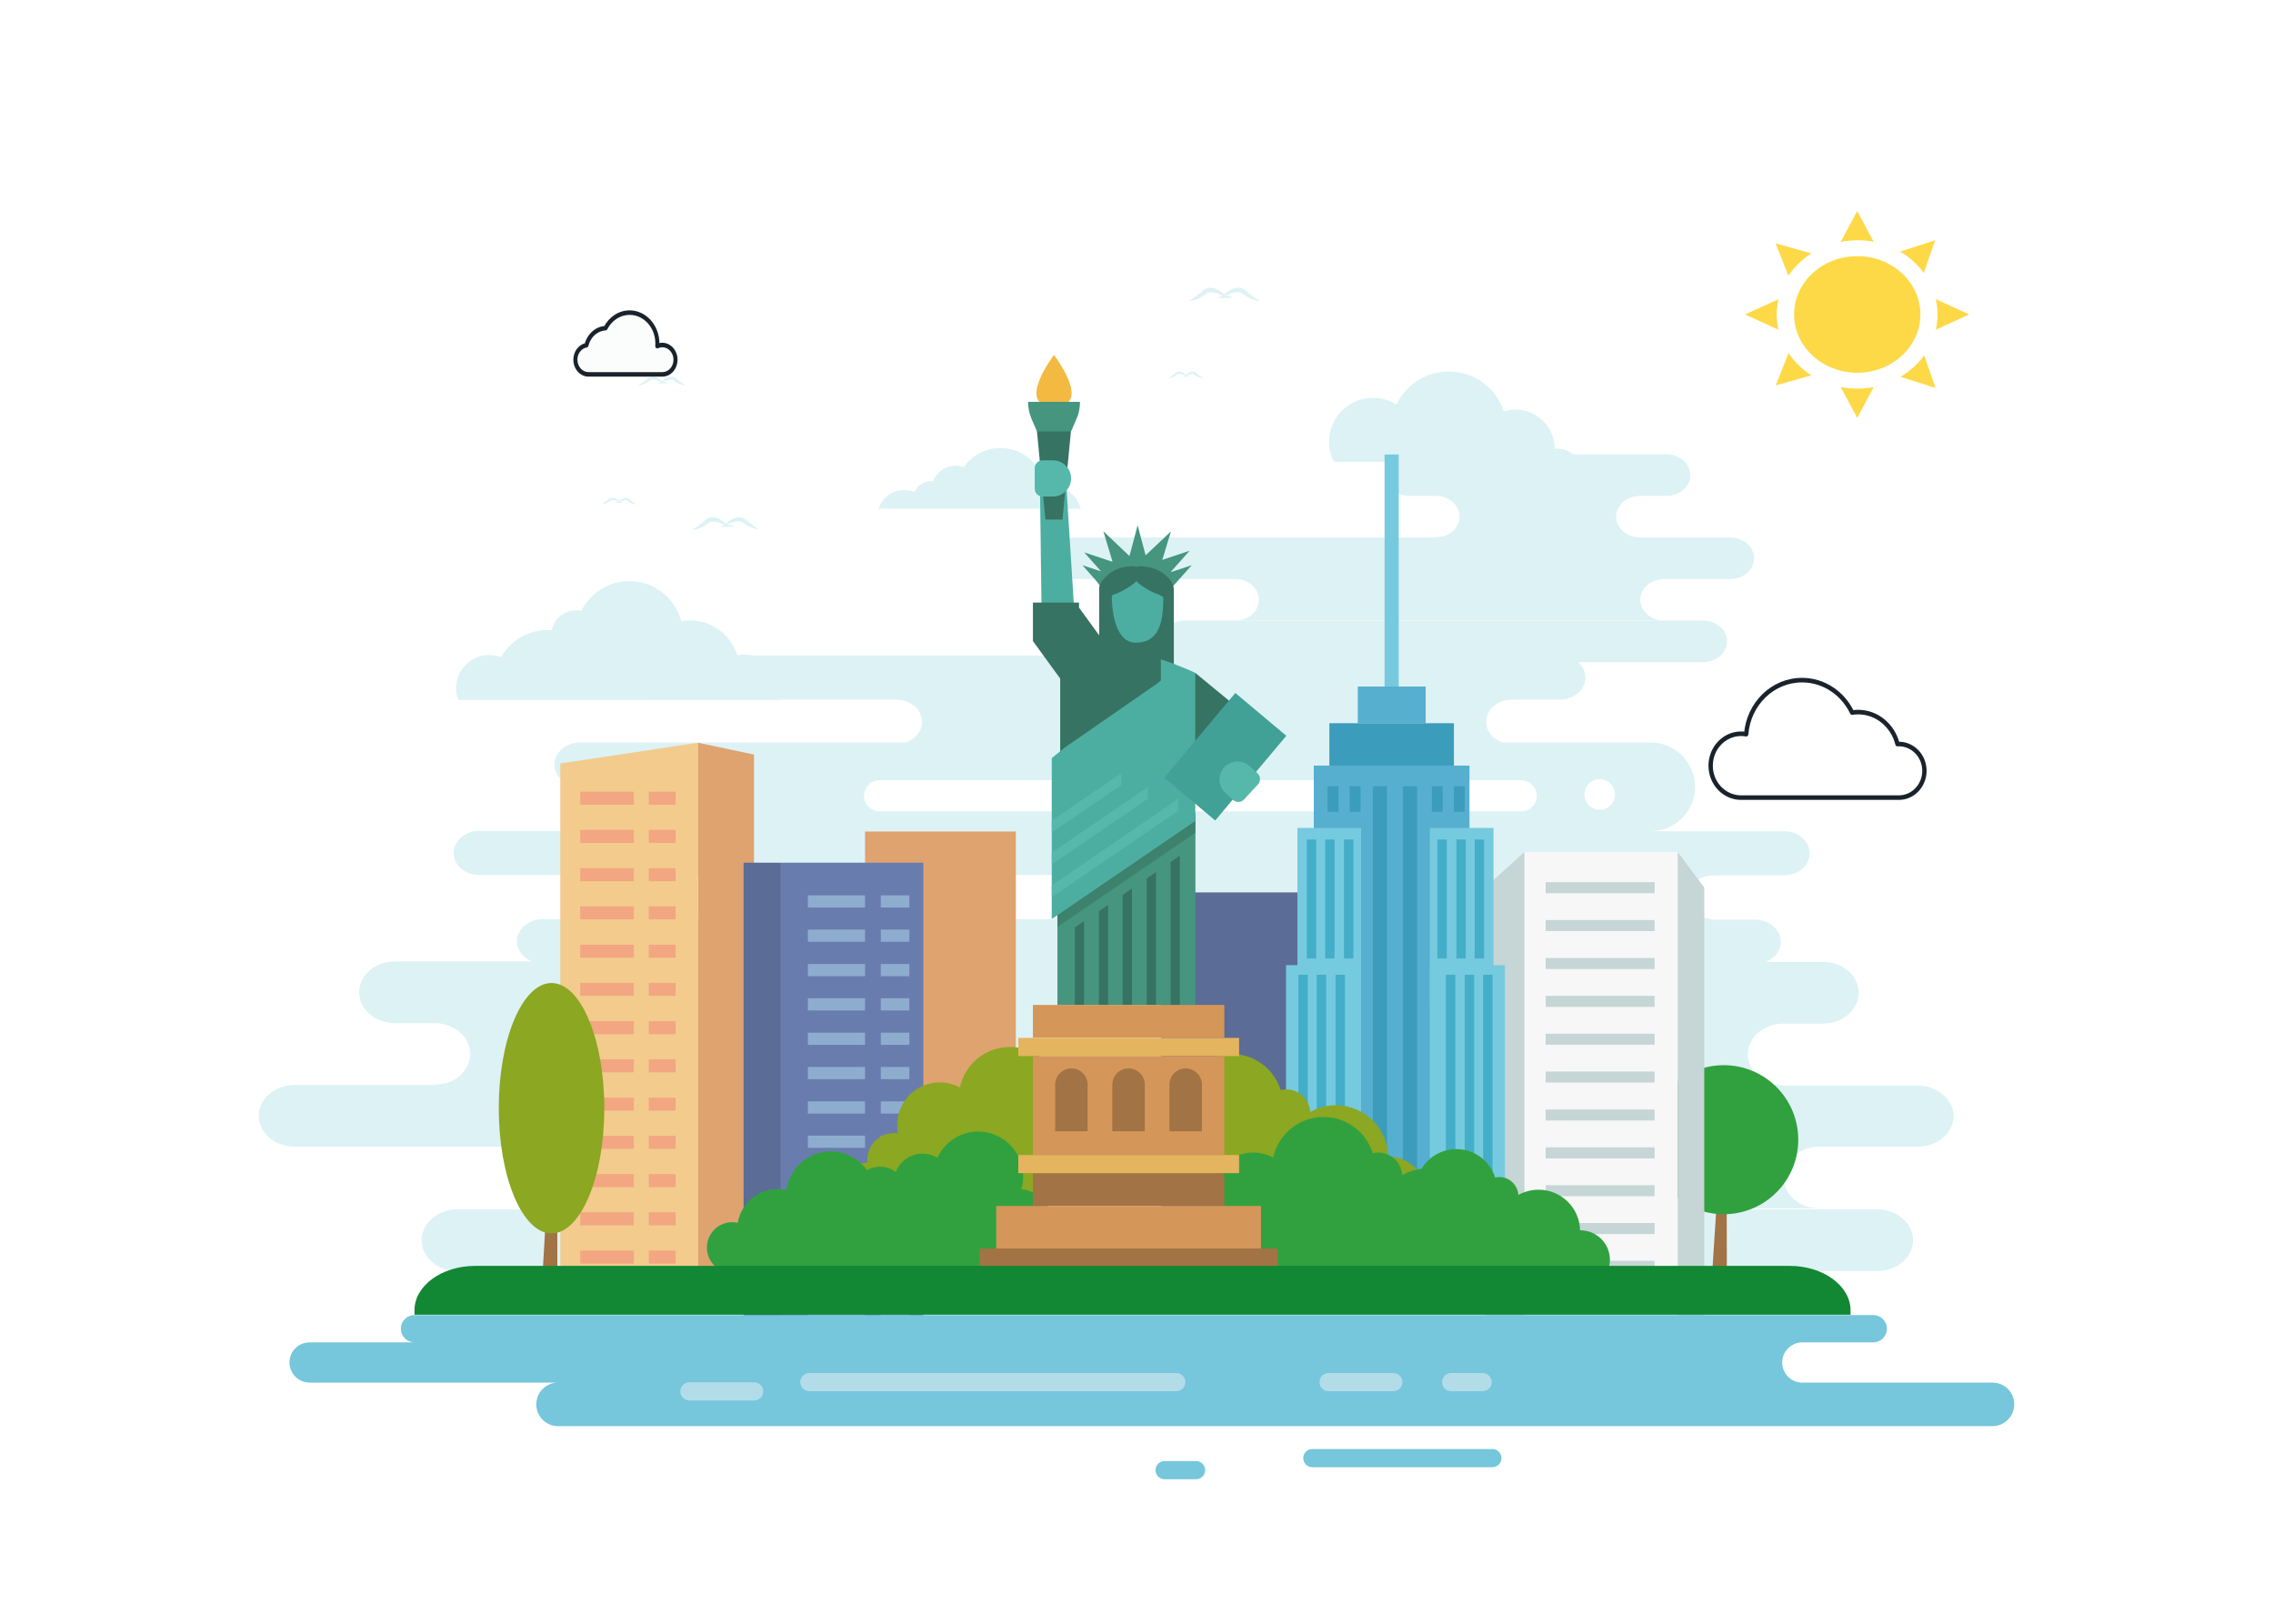 <?xml version="1.0" encoding="utf-8"?>
<?xml-stylesheet href="../css/styles.css" type="text/css"?>
<svg class="nyc-illustration" height="500px" width="700px" version="1.1" x="0px" y="0px" viewBox="0 0 1400 980" enable-background="new 0 0 1400 980" xmlns="http://www.w3.org/2000/svg" xmlns:xlink="http://www.w3.org/1999/xlink">
  <g id="Background">
    <rect fill="#FFFFFF" width="1400" height="980"/>
  </g>
  <g id="Objects">
    <g>
      <g>
        <g/>
      </g>
      <g>
        <g/>
        <g/>
      </g>
    </g>
    <g>
      <g>
        <g transform="matrix(1, 0, 0, 1, 19.119, -28.141)">
          <g>
            <g >
              <ellipse class="illustration--sun" fill="#FDD947" cx="1124.8" cy="211.8" rx="38.9" ry="35.9"/>
            </g>
            <g>
              <path class="illustration--sun" fill="#FDD947" d="M1135,167.1l-10.2-19l-10.2,19c3.3-0.6,6.7-1,10.2-1S1131.7,166.4,1135,167.1z"/>
              <path class="illustration--sun" fill="#FDD947" d="M1076.3,202.4l-20.6,9.4l20.6,9.4c-0.7-3-1.1-6.2-1.1-9.4C1075.2,208.5,1075.6,205.4,1076.3,202.4z"/>
              <path class="illustration--sun" fill="#FDD947" d="M1114.6,256.5l10.2,19l10.2-19c-3.3,0.6-6.7,1-10.2,1S1117.8,257.1,1114.6,256.5z"/>
              <path class="illustration--sun" fill="#FDD947" d="M1173.2,221.2l20.6-9.4l-20.6-9.4c0.7,3,1.1,6.2,1.1,9.4C1174.3,215,1173.9,218.1,1173.2,221.2z"/>
              <path class="illustration--sun" fill="#FDD947" d="M1165.8,186.3l7-20.2l-21.6,7C1157,176.5,1162,181,1165.8,186.3z"/>
              <path class="illustration--sun" fill="#FDD947" d="M1096.5,174.2l-22-6.2l7.9,19.9C1086.1,182.5,1090.9,177.9,1096.5,174.2z"/>
              <path class="illustration--sun" fill="#FDD947" d="M1082.5,235.6l-7.9,19.9l22-6.2C1090.9,245.7,1086.1,241,1082.5,235.6z"/>
              <path class="illustration--sun" fill="#FDD947" d="M1151.4,250.2l21.7,6.9l-7.1-20.1C1162.2,242.3,1157.2,246.8,1151.4,250.2z"/>
            </g>
          </g>
        </g>
      </g>
      <g>
        <g>
          <g>
            <path fill="#DDF2F5" d="M1156.3,734.8H281.7c-12.1,0-22,8.5-22,19v0c0,10.5,9.8,19,22,19h874.6c12.1,0,22-8.5,22-19v0 C1178.3,743.4,1168.4,734.8,1156.3,734.8z"/>
            <path fill="#DDF2F5" d="M1181.2,658.6h-82.8c0,0,0.1-0.1,0.1-0.1l-2.8-0.2c-10.8-1.2-19.2-9.2-19.2-18.9c0-10.5,9.8-19,22-19 h24.3c12.1,0,22-8.5,22-19c0-10.5-9.8-19-22-19h-35.3c5.5-2.1,9.3-6.9,9.3-12.4c0-7.5-7-13.6-15.7-13.6h-26.7l1,0l-6.6-1.3 c-5.4-2.2-9.1-6.9-9.1-12.4c0-7.5,7-13.6,15.7-13.6h43.5c8.7,0,15.7-6.1,15.7-13.6v0c0-7.5-7-13.6-15.7-13.6h-82.2 c15.1,0,27.3-12.2,27.3-27.3v0c0-15.1-12.2-27.3-27.3-27.3h-5.1h-49h-37c-6-1.9-10.2-6.9-10.2-12.8c0-7.5,7-13.6,15.7-13.6 h29.7c8.7,0,15.7-6.1,15.7-13.6c0-7.5-7-13.6-15.7-13.6H400.3c-8.7,0-15.7,6.1-15.7,13.6c0,7.5,7,13.6,15.7,13.6h151.9 c8.7,0,15.7,6.1,15.7,13.6c0,5.8-4.2,10.8-10.2,12.8H357.2c-8.7,0-15.7,6.1-15.7,13.6c0,7.5,7,13.6,15.7,13.6h26.7 c8.7,0,15.7,6.1,15.7,13.6v0c0,5.9-4.3,10.9-10.4,12.8l-5.4,0.8l0,0h-88.7c-8.7,0-15.7,6.1-15.7,13.6v0c0,7.5,7,13.6,15.7,13.6 h376.5c8.7,0,15.7,6.1,15.7,13.6c0,7.5-7,13.6-15.7,13.6H351.8l0,0h-17.7c-8.7,0-15.7,6.1-15.7,13.6c0,5.5,3.8,10.3,9.3,12.4 h-84.5c-12.1,0-22,8.5-22,19c0,10.5,9.8,19,22,19h24.4c12.1,0,22,8.5,22,19c0,8.2-6.1,15.3-14.5,17.9l-7.5,1.1l0,0.1h-86.2 c-12.1,0-22,8.5-22,19v0c0,10.5,9.8,19,22,19h146.4c12.1,0,22,8.5,22,19c0,10.5-9.8,19-22,19h792.8c-12.1,0-22-8.5-22-19 c0-10.5,9.8-19,22-19h60.7c12.1,0,22-8.5,22-19v0C1203.2,667.1,1193.3,658.6,1181.2,658.6z"/>
          </g>
          <g>
            <path fill="#FFFFFF" d="M936.8,470.5H541.8c-5.3,0-9.6,4.3-9.6,9.6c0,5.3,4.3,9.6,9.6,9.6h395.1c5.3,0,9.6-4.3,9.6-9.6 C946.5,474.8,942.2,470.5,936.8,470.5z"/>
            <circle fill="#FFFFFF" cx="985.3" cy="479.3" r="9.4"/>
          </g>
          <g>
            <path fill="#DDF2F5" d="M1049,372.2H729.9c-8.1,0-14.7,5.7-14.7,12.8l0,0c0,7.1,6.6,12.8,14.7,12.8H1049 c8.1,0,14.7-5.7,14.7-12.8l0,0C1063.8,377.9,1057.2,372.2,1049,372.2z"/>
            <path fill="#DDF2F5" d="M1065.7,321h-55.5c0,0,0,0,0,0l-1.9-0.1c-7.3-0.8-12.9-6.2-12.9-12.7v0c0-7.1,6.6-12.8,14.7-12.8h16.3 c8.1,0,14.7-5.7,14.7-12.8v0c0-7.1-6.6-12.8-14.7-12.8H868c-8.1,0-14.7,5.7-14.7,12.8v0c0,7.1,6.6,12.8,14.7,12.8h16.3 c8.1,0,14.7,5.7,14.7,12.8v0c0,5.5-4.1,10.2-9.7,12l-5,0.8l0,0H662.6c-8.1,0-14.7,5.7-14.7,12.8v0c0,7.1,6.6,12.8,14.7,12.8 h98.1c8.1,0,14.7,5.7,14.7,12.8l0,0c0,7.1-6.6,12.8-14.7,12.8H1025c-8.1,0-14.7-5.7-14.7-12.8l0,0c0-7.1,6.6-12.8,14.7-12.8 h40.7c8.1,0,14.7-5.7,14.7-12.8v0C1080.5,326.8,1073.9,321,1065.7,321z"/>
          </g>
        </g>
        <rect x="532.8" y="502.1" fill="#DFA36F" width="92.9" height="213.6"/>
        <rect x="715.2" y="539.6" fill="#5B6C96" width="100" height="213.6"/>
        <g>
          <path fill="#DDF2F5" d="M972.5,274.4c-2.4-4.8-7.4-8.1-13.1-8.1c-0.6,0-1.2,0-1.8,0.1c0,0,0-0.1,0-0.1c0-13.3-10.8-24-24-24 c-2.5,0-5,0.4-7.3,1.1c-4.7-14.3-18.1-24.6-34-24.6c-14.2,0-26.5,8.3-32.2,20.3c-4.2-2.6-9.1-4.1-14.4-4.1 c-15,0-27.1,12.1-27.1,27.1c0,4.4,1.1,8.6,3,12.3H972.5z"/>
          <path fill="#DDF2F5" d="M481.3,420.9c0.3-1.5,0.5-3.1,0.5-4.7c0-12.8-10.4-23.1-23.1-23.1c-1.6,0-3.1,0.2-4.6,0.5 c-3.8-12.5-15.3-21.5-29-21.5c-1.9,0-3.7,0.2-5.5,0.5c-3.7-14.2-16.6-24.7-32-24.7c-13,0-24.2,7.5-29.6,18.4 c-1.1-0.3-2.2-0.4-3.4-0.4c-7.3,0-13.4,5.3-14.8,12.2c-0.8-0.1-1.6-0.1-2.5-0.1c-12.3,0-23,6.7-28.7,16.7 c-2.3-0.8-4.7-1.3-7.2-1.3c-11.3,0-20.5,9.2-20.5,20.5c0,2.5,0.5,4.9,1.3,7.1H481.3z"/>
          <path fill="#DDF2F5" d="M665.6,303.3c-1.3-5.9-5.7-10.7-11.4-12.5c0-0.3,0-0.5,0-0.8c0-6.1-4.9-11-11-11c-1.1,0-2.2,0.2-3.2,0.5 c-4.8-8.2-13.7-13.6-23.8-13.6c-9.4,0-17.6,4.7-22.6,11.8c-1.6-0.6-3.2-0.9-5-0.9c-6.4,0-11.8,4-13.9,9.6 c-0.4-0.1-0.9-0.1-1.4-0.1c-4.5,0-8.4,2.8-10,6.7c-2-0.8-4.1-1.3-6.4-1.3c-7.4,0-13.6,4.9-15.7,11.6H665.6z"/>
          <path fill="#DDF2F5" d="M464.5,314.1c-0.9-0.7-2-1.4-3-2.3c-0.5-0.4-1.1-0.9-1.6-1.4l-0.3-0.2l-0.2-0.2l-0.5-0.3 c-0.3-0.2-0.9-0.5-1.3-0.7c-0.9-0.3-1.8-0.5-2.7-0.4c-0.9,0-1.7,0.2-2.5,0.5c-0.8,0.2-1.4,0.6-2,0.9c-0.6,0.3-1.1,0.7-1.6,1.1 c-0.7,0.5-1.2,1-1.7,1.4c-0.4-0.4-1-0.9-1.7-1.4c-0.5-0.4-1-0.7-1.6-1.1c-0.6-0.3-1.3-0.7-2-0.9c-0.8-0.2-1.6-0.5-2.5-0.5 c-0.9-0.1-1.8,0.1-2.7,0.4c-0.4,0.2-1,0.5-1.3,0.7l-0.5,0.3l-0.2,0.2l-0.3,0.2c-0.5,0.5-1.1,1-1.6,1.4c-1.1,0.9-2.1,1.6-3,2.3 c-1.8,1.3-3.2,2.1-3.2,2.1s1.6,0,3.9-0.8c0.6-0.2,1.2-0.4,1.8-0.7c0.6-0.3,1.3-0.6,1.9-1c0.6-0.4,1.3-0.8,1.9-1.3l0.1-0.1l0.1,0 l0,0l0,0l0,0c0.1-0.1-0.1,0.1-0.1,0.1l0.2-0.2l0.5-0.3c0.3-0.2,0.5-0.2,0.7-0.4c0.6-0.2,1.1-0.3,1.8-0.3c0.6,0,1.3,0,1.9,0.2 c0.6,0.1,1.3,0.3,1.8,0.5c0.6,0.2,1.2,0.4,1.7,0.6c0.7,0.3,1.3,0.5,1.8,0.7c0,0-0.1,0.1-0.1,0.1c-0.1,0-0.1,0-0.2,0 c-0.5,0.1-1,0.2-1.4,0.4c-0.8,0.3-1.3,0.7-1.3,0.7s0.6,0,1.4,0c0.8,0,1.9,0,2.9,0c0.5,0,1.1,0,1.6,0c0.5,0,1,0,1.4,0 c0.8,0,1.4-0.1,1.4-0.1s-0.5-0.3-1.3-0.7c-0.8-0.3-1.9-0.6-3.1-0.6c-0.1,0-0.1,0-0.2,0c0,0,0,0,0,0c0.5-0.2,1.1-0.5,1.8-0.7 c0.5-0.2,1.1-0.4,1.7-0.6c0.6-0.2,1.2-0.4,1.8-0.5c0.6-0.1,1.3-0.2,1.9-0.2c0.6,0,1.2,0.1,1.8,0.3c0.2,0.1,0.4,0.2,0.7,0.4 l0.5,0.3l0.2,0.2c0,0-0.1-0.1-0.1-0.1l0,0l0,0l0,0l0.1,0l0.1,0.1c0.6,0.5,1.3,0.9,1.9,1.3c0.6,0.4,1.3,0.7,1.9,1 c0.6,0.3,1.2,0.5,1.8,0.7c2.2,0.8,3.9,0.8,3.9,0.8S466.3,315.4,464.5,314.1z"/>
          <path fill="#DDF2F5" d="M420.2,225.9c-0.7-0.5-1.4-1-2.2-1.6c-0.4-0.3-0.8-0.6-1.1-1l-0.2-0.2l-0.2-0.1l-0.3-0.2 c-0.2-0.2-0.6-0.3-0.9-0.5c-0.6-0.2-1.3-0.4-1.9-0.3c-0.6,0-1.2,0.2-1.8,0.3c-0.5,0.2-1,0.4-1.4,0.7c-0.4,0.2-0.8,0.5-1.2,0.8 c-0.5,0.4-0.9,0.7-1.2,1c-0.3-0.3-0.7-0.7-1.2-1c-0.3-0.3-0.7-0.5-1.2-0.8c-0.4-0.2-0.9-0.5-1.4-0.7c-0.5-0.2-1.1-0.3-1.8-0.3 c-0.6,0-1.3,0.1-1.9,0.3c-0.3,0.2-0.7,0.3-0.9,0.5l-0.3,0.2l-0.2,0.1l-0.2,0.2c-0.4,0.3-0.8,0.7-1.1,1c-0.8,0.6-1.5,1.2-2.2,1.6 c-1.3,0.9-2.3,1.5-2.3,1.5s1.2,0,2.7-0.6c0.4-0.1,0.8-0.3,1.3-0.5c0.4-0.2,0.9-0.4,1.3-0.7c0.4-0.3,0.9-0.6,1.4-0.9l0.1-0.1l0,0 l0,0l0,0l0,0c0.1,0-0.1,0.1-0.1,0l0.2-0.1l0.3-0.2c0.2-0.2,0.4-0.2,0.5-0.3c0.4-0.1,0.8-0.2,1.3-0.2c0.4,0,0.9,0,1.3,0.1 c0.4,0.1,0.9,0.2,1.3,0.4c0.4,0.2,0.8,0.3,1.2,0.4c0.5,0.2,0.9,0.4,1.3,0.5c0,0-0.1,0.1-0.1,0.1c0,0-0.1,0-0.1,0 c-0.4,0.1-0.7,0.2-1,0.3c-0.6,0.2-0.9,0.5-0.9,0.5s0.4,0,1,0c0.6,0,1.3,0,2.1,0c0.4,0,0.8,0,1.1,0c0.4,0,0.7,0,1,0 c0.6,0,1,0,1,0s-0.3-0.2-0.9-0.5c-0.6-0.2-1.4-0.4-2.2-0.4c-0.1,0-0.1,0-0.2,0c0,0,0,0,0,0c0.4-0.2,0.8-0.3,1.3-0.5 c0.4-0.1,0.8-0.3,1.2-0.4c0.4-0.1,0.9-0.3,1.3-0.4c0.4-0.1,0.9-0.1,1.3-0.1c0.4,0,0.9,0.1,1.3,0.2c0.2,0.1,0.3,0.1,0.5,0.3 l0.3,0.2l0.2,0.1c0,0-0.1-0.1-0.1,0l0,0l0,0l0,0l0,0l0.1,0.1c0.4,0.4,0.9,0.7,1.4,0.9c0.4,0.3,0.9,0.5,1.3,0.7 c0.4,0.2,0.9,0.4,1.3,0.5c1.6,0.6,2.7,0.6,2.7,0.6S421.5,226.8,420.2,225.9z"/>
          <path fill="#DDF2F5" d="M390.3,299.5c-0.5-0.3-1-0.7-1.6-1.2c-0.3-0.2-0.6-0.5-0.8-0.7l-0.1-0.1l-0.1-0.1l-0.2-0.2 c-0.2-0.1-0.4-0.2-0.7-0.4c-0.5-0.2-0.9-0.3-1.4-0.2c-0.5,0-0.9,0.1-1.3,0.2c-0.4,0.1-0.7,0.3-1.1,0.5c-0.3,0.2-0.6,0.4-0.8,0.6 c-0.4,0.3-0.6,0.5-0.9,0.7c-0.2-0.2-0.5-0.5-0.9-0.7c-0.2-0.2-0.5-0.4-0.8-0.6c-0.3-0.2-0.7-0.4-1.1-0.5 c-0.4-0.1-0.8-0.2-1.3-0.2c-0.5,0-0.9,0.1-1.4,0.2c-0.2,0.1-0.5,0.2-0.7,0.4l-0.2,0.2l-0.1,0.1l-0.1,0.1 c-0.3,0.2-0.5,0.5-0.8,0.7c-0.6,0.5-1.1,0.8-1.6,1.2c-1,0.7-1.7,1.1-1.7,1.1s0.8,0,2-0.4c0.3-0.1,0.6-0.2,0.9-0.4 c0.3-0.2,0.7-0.3,1-0.5c0.3-0.2,0.7-0.4,1-0.7l0.1,0l0,0l0,0l0,0l0,0c0,0,0,0,0,0l0.1-0.1l0.2-0.2c0.2-0.1,0.3-0.1,0.4-0.2 c0.3-0.1,0.6-0.2,0.9-0.2c0.3,0,0.7,0,1,0.1c0.3,0.1,0.6,0.2,1,0.3c0.3,0.1,0.6,0.2,0.9,0.3c0.4,0.1,0.7,0.3,0.9,0.4 c0,0,0,0-0.1,0.1c0,0-0.1,0-0.1,0c-0.3,0-0.5,0.1-0.7,0.2c-0.4,0.2-0.6,0.4-0.6,0.4s0.3,0,0.7,0c0.4,0,1,0,1.5,0 c0.3,0,0.6,0,0.8,0c0.3,0,0.5,0,0.7,0c0.4,0,0.7,0,0.7,0s-0.2-0.2-0.7-0.3c-0.4-0.2-1-0.3-1.6-0.3c0,0-0.1,0-0.1,0c0,0,0,0,0,0 c0.3-0.1,0.6-0.2,0.9-0.4c0.3-0.1,0.6-0.2,0.9-0.3c0.3-0.1,0.6-0.2,1-0.3c0.3-0.1,0.7-0.1,1-0.1c0.3,0,0.6,0.1,0.9,0.2 c0.1,0.1,0.2,0.1,0.4,0.2l0.2,0.2l0.1,0.1c0,0-0.1-0.1,0,0l0,0l0,0l0,0l0,0l0.1,0c0.3,0.3,0.7,0.5,1,0.7c0.3,0.2,0.7,0.4,1,0.5 c0.3,0.2,0.6,0.3,0.9,0.4c1.2,0.4,2,0.4,2,0.4S391.3,300.1,390.3,299.5z"/>
          <path fill="#DDF2F5" d="M739.4,221.8c-0.5-0.3-1-0.7-1.6-1.2c-0.3-0.2-0.6-0.5-0.8-0.7l-0.1-0.1l-0.1-0.1l-0.2-0.2 c-0.2-0.1-0.4-0.2-0.7-0.4c-0.5-0.2-0.9-0.3-1.4-0.2c-0.5,0-0.9,0.1-1.3,0.2c-0.4,0.1-0.7,0.3-1.1,0.5c-0.3,0.2-0.6,0.4-0.8,0.6 c-0.4,0.3-0.6,0.5-0.9,0.7c-0.2-0.2-0.5-0.5-0.9-0.7c-0.2-0.2-0.5-0.4-0.8-0.6c-0.3-0.2-0.7-0.4-1.1-0.5 c-0.4-0.1-0.8-0.2-1.3-0.2c-0.5,0-0.9,0.1-1.4,0.2c-0.2,0.1-0.5,0.2-0.7,0.4l-0.2,0.2l-0.1,0.1l-0.1,0.1 c-0.3,0.2-0.5,0.5-0.8,0.7c-0.6,0.5-1.1,0.8-1.6,1.2c-1,0.7-1.7,1.1-1.7,1.1s0.8,0,2-0.4c0.3-0.1,0.6-0.2,0.9-0.4 c0.3-0.2,0.7-0.3,1-0.5c0.3-0.2,0.7-0.4,1-0.7l0.1,0l0,0l0,0l0,0l0,0c0,0,0,0,0,0l0.1-0.1l0.2-0.2c0.2-0.1,0.3-0.1,0.4-0.2 c0.3-0.1,0.6-0.2,0.9-0.2c0.3,0,0.7,0,1,0.1c0.3,0.1,0.6,0.2,1,0.3c0.3,0.1,0.6,0.2,0.9,0.3c0.4,0.1,0.7,0.3,0.9,0.4 c0,0,0,0-0.1,0.1c0,0-0.1,0-0.1,0c-0.3,0-0.5,0.1-0.7,0.2c-0.4,0.2-0.6,0.4-0.6,0.4s0.3,0,0.7,0c0.4,0,1,0,1.5,0 c0.3,0,0.6,0,0.8,0c0.3,0,0.5,0,0.7,0c0.4,0,0.7,0,0.7,0s-0.2-0.2-0.7-0.3c-0.4-0.2-1-0.3-1.6-0.3c0,0-0.1,0-0.1,0c0,0,0,0,0,0 c0.3-0.1,0.6-0.2,0.9-0.4c0.3-0.1,0.6-0.2,0.9-0.3c0.3-0.1,0.6-0.2,1-0.3c0.3-0.1,0.7-0.1,1-0.1c0.3,0,0.6,0.1,0.9,0.2 c0.1,0.1,0.2,0.1,0.4,0.2l0.2,0.2l0.1,0.1c0,0-0.1-0.1,0,0l0,0l0,0l0,0l0,0l0.1,0c0.3,0.3,0.7,0.5,1,0.7c0.3,0.2,0.7,0.4,1,0.5 c0.3,0.2,0.6,0.3,0.9,0.4c1.2,0.4,2,0.4,2,0.4S740.4,222.4,739.4,221.8z"/>
          <path fill="#DDF2F5" d="M772.6,173.2c-1-0.7-2.1-1.5-3.2-2.4c-0.6-0.5-1.1-1-1.7-1.5l-0.3-0.3l-0.2-0.2l-0.5-0.4 c-0.3-0.2-0.9-0.5-1.4-0.7c-0.9-0.3-1.9-0.5-2.9-0.5c-1,0-1.8,0.3-2.6,0.5c-0.8,0.3-1.5,0.6-2.2,1c-0.6,0.4-1.2,0.8-1.7,1.1 c-0.7,0.6-1.3,1.1-1.8,1.5c-0.5-0.4-1-1-1.8-1.5c-0.5-0.4-1.1-0.8-1.7-1.1c-0.6-0.4-1.4-0.7-2.2-1c-0.8-0.2-1.7-0.5-2.6-0.5 c-0.9-0.1-1.9,0.1-2.9,0.5c-0.5,0.2-1,0.5-1.4,0.7l-0.5,0.4l-0.2,0.2l-0.3,0.3c-0.6,0.5-1.1,1-1.7,1.5c-1.1,0.9-2.2,1.7-3.2,2.4 c-2,1.4-3.4,2.3-3.4,2.3s1.7,0,4.1-0.9c0.6-0.2,1.2-0.5,1.9-0.8c0.7-0.3,1.3-0.7,2-1.1c0.7-0.4,1.4-0.9,2-1.4l0.1-0.1l0.1,0l0,0 l0,0l0,0c0.1-0.1-0.1,0.1-0.1,0.1l0.2-0.2l0.5-0.3c0.3-0.2,0.5-0.2,0.8-0.4c0.6-0.2,1.2-0.4,1.9-0.4c0.7,0,1.3,0,2,0.2 c0.7,0.2,1.3,0.3,2,0.5c0.6,0.2,1.2,0.5,1.8,0.7c0.7,0.3,1.4,0.6,1.9,0.8c0,0-0.1,0.1-0.1,0.1c-0.1,0-0.1,0-0.2,0 c-0.6,0.1-1.1,0.2-1.5,0.4c-0.9,0.3-1.3,0.8-1.3,0.8s0.6,0,1.5,0c0.9,0,2,0,3.1,0c0.6,0,1.1,0,1.7,0c0.5,0,1,0,1.5,0 c0.9,0,1.5-0.1,1.5-0.1s-0.5-0.4-1.4-0.7c-0.8-0.3-2-0.6-3.3-0.6c-0.1,0-0.1,0-0.2,0c0,0,0,0,0,0c0.6-0.2,1.2-0.5,1.9-0.8 c0.6-0.2,1.1-0.4,1.8-0.7c0.6-0.2,1.3-0.4,2-0.5c0.7-0.1,1.4-0.2,2-0.2c0.7,0,1.3,0.2,1.9,0.4c0.3,0.2,0.5,0.2,0.8,0.4l0.5,0.3 l0.2,0.2c0,0-0.2-0.1-0.1-0.1l0,0l0,0l0,0l0.1,0l0.1,0.1c0.7,0.5,1.3,1,2,1.4c0.7,0.4,1.3,0.8,2,1.1c0.6,0.3,1.3,0.6,1.9,0.8 c2.4,0.9,4.1,0.9,4.1,0.9S774.5,174.6,772.6,173.2z"/>
        </g>
        <g>
          <polygon fill="#A27344" points="1063.5,709.1 1063.4,677.4 1063.4,674.2 1063.4,659.7 1062,675.7 1062,675.8 1060.5,693.8 &#10;&#9;&#9;&#9;&#9;&#9;1050.3,683.4 1055.8,692.7 1056.7,694.3 1060,699.7 1057.7,727.1 1057.3,731.8 1054.5,775.1 1063.6,775.1 1063.5,715.2 &#10;&#9;&#9;&#9;&#9;&#9;1066.2,710.4 1067.7,707.5 1073.6,696.8 &#9;&#9;&#9;&#9;"/>
          <circle fill="#31A13F" cx="1061.7" cy="691.9" r="45.9"/>
        </g>
        <g>
          <g>
            <polygon fill="#C6D5D5" points="914.7,855.2 939,855.2 939,514.7 914.7,536.6 &#9;&#9;&#9;&#9;&#9;"/>
            <polygon fill="#C6D5D5" points="1033.3,514.7 1049.7,536.6 1049.7,855.2 1033.3,855.2 &#9;&#9;&#9;&#9;&#9;"/>
            <polygon fill="#F7F7F7" points="939,514.7 939,714.4 939,855.2 1033.3,855.2 1033.3,796.1 1033.3,514.7 &#9;&#9;&#9;&#9;&#9;"/>
          </g>
          <g>
            <rect x="952" y="533.3" fill="#C6D5D5" width="67.1" height="6.8"/>
            <rect x="952" y="556.6" fill="#C6D5D5" width="67.1" height="6.8"/>
            <rect x="952" y="580" fill="#C6D5D5" width="67.1" height="6.8"/>
            <rect x="952" y="603.3" fill="#C6D5D5" width="67.1" height="6.8"/>
            <rect x="952" y="626.6" fill="#C6D5D5" width="67.1" height="6.8"/>
            <rect x="952" y="649.9" fill="#C6D5D5" width="67.1" height="6.8"/>
            <rect x="952" y="673.3" fill="#C6D5D5" width="67.1" height="6.8"/>
            <rect x="952" y="696.6" fill="#C6D5D5" width="67.1" height="6.8"/>
            <rect x="952" y="719.9" fill="#C6D5D5" width="67.1" height="6.8"/>
            <rect x="952" y="743.2" fill="#C6D5D5" width="67.1" height="6.8"/>
            <rect x="952" y="766.5" fill="#C6D5D5" width="67.1" height="6.8"/>
            <rect x="952" y="789.9" fill="#C6D5D5" width="67.1" height="6.8"/>
            <rect x="952" y="813.2" fill="#C6D5D5" width="67.1" height="6.8"/>
            <rect x="952" y="836.5" fill="#C6D5D5" width="67.1" height="6.8"/>
          </g>
        </g>
        <g>
          <g>
            <polygon fill="#DFA36F" points="464.4,454.7 429.8,447.4 429.8,798.6 464.4,798.6 &#9;&#9;&#9;&#9;&#9;"/>
            <polygon fill="#F3CB8D" points="429.8,447.4 345.1,460.2 345.1,798.6 429.8,798.6 &#9;&#9;&#9;&#9;&#9;"/>
          </g>
          <g>
            <g>
              <rect x="399.6" y="477.6" fill="#F2A681" width="16.5" height="8"/>
              <rect x="357.4" y="477.6" fill="#F2A681" width="33" height="8"/>
            </g>
            <g>
              <rect x="399.6" y="501.1" fill="#F2A681" width="16.5" height="8"/>
              <rect x="357.4" y="501.1" fill="#F2A681" width="33" height="8"/>
            </g>
            <g>
              <rect x="399.6" y="524.7" fill="#F2A681" width="16.5" height="8"/>
              <rect x="357.4" y="524.7" fill="#F2A681" width="33" height="8"/>
            </g>
            <g>
              <rect x="399.6" y="548.2" fill="#F2A681" width="16.5" height="8"/>
              <rect x="357.4" y="548.2" fill="#F2A681" width="33" height="8"/>
            </g>
            <g>
              <rect x="399.6" y="571.8" fill="#F2A681" width="16.5" height="8"/>
              <rect x="357.4" y="571.8" fill="#F2A681" width="33" height="8"/>
            </g>
            <g>
              <rect x="399.6" y="595.3" fill="#F2A681" width="16.5" height="8"/>
              <rect x="357.4" y="595.3" fill="#F2A681" width="33" height="8"/>
            </g>
            <g>
              <rect x="399.6" y="618.9" fill="#F2A681" width="16.5" height="8"/>
              <rect x="357.4" y="618.9" fill="#F2A681" width="33" height="8"/>
            </g>
            <g>
              <rect x="399.6" y="642.4" fill="#F2A681" width="16.5" height="8"/>
              <rect x="357.4" y="642.4" fill="#F2A681" width="33" height="8"/>
            </g>
            <g>
              <rect x="399.6" y="666" fill="#F2A681" width="16.5" height="8"/>
              <rect x="357.4" y="666" fill="#F2A681" width="33" height="8"/>
            </g>
            <g>
              <rect x="399.6" y="689.5" fill="#F2A681" width="16.5" height="8"/>
              <rect x="357.4" y="689.5" fill="#F2A681" width="33" height="8"/>
            </g>
            <g>
              <rect x="399.6" y="713.1" fill="#F2A681" width="16.5" height="8"/>
              <rect x="357.4" y="713.1" fill="#F2A681" width="33" height="8"/>
            </g>
            <g>
              <rect x="399.6" y="736.6" fill="#F2A681" width="16.5" height="8"/>
              <rect x="357.4" y="736.6" fill="#F2A681" width="33" height="8"/>
            </g>
            <g>
              <rect x="399.6" y="760.2" fill="#F2A681" width="16.5" height="8"/>
              <rect x="357.4" y="760.2" fill="#F2A681" width="33" height="8"/>
            </g>
            <g>
              <rect x="399.6" y="783.7" fill="#F2A681" width="16.5" height="8"/>
              <rect x="357.4" y="783.7" fill="#F2A681" width="33" height="8"/>
            </g>
          </g>
        </g>
        <g>
          <rect x="809.2" y="461.5" fill="#56AFCE" width="95.9" height="325.9"/>
          <rect x="818.8" y="435.4" fill="#3B9CBC" width="76.7" height="26.1"/>
          <rect x="836.3" y="412.8" fill="#56AFCE" width="41.8" height="22.7"/>
          <rect x="852.8" y="269.9" fill="#76CADF" width="8.7" height="142.9"/>
          <rect x="845.6" y="474.2" fill="#3B9CBC" width="8.7" height="305.4"/>
          <rect x="895.5" y="474.2" fill="#3B9CBC" width="6.7" height="15.8"/>
          <rect x="881.9" y="474.2" fill="#3B9CBC" width="6.7" height="15.8"/>
          <rect x="831.3" y="474.2" fill="#3B9CBC" width="6.7" height="15.8"/>
          <rect x="817.7" y="474.2" fill="#3B9CBC" width="6.7" height="15.8"/>
          <g>
            <rect x="792.1" y="584.4" fill="#76CADF" width="46.2" height="203"/>
            <rect x="799.1" y="499.9" fill="#76CADF" width="39.2" height="109.8"/>
            <g>
              <rect x="816.2" y="507" fill="#44AEC8" width="5.8" height="73.3"/>
              <rect x="827.8" y="507" fill="#44AEC8" width="5.8" height="73.3"/>
              <rect x="804.9" y="507" fill="#44AEC8" width="5.8" height="73.3"/>
              <rect x="811" y="590.3" fill="#44AEC8" width="5.8" height="189.3"/>
              <rect x="822.6" y="590.3" fill="#44AEC8" width="5.8" height="189.3"/>
              <rect x="799.7" y="590.3" fill="#44AEC8" width="5.8" height="189.3"/>
            </g>
          </g>
          <g>
            <rect x="880.7" y="584.4" fill="#76CADF" width="46.2" height="203"/>
            <rect x="880.7" y="499.9" fill="#76CADF" width="39.2" height="109.8"/>
            <g>
              <rect x="897" y="507" fill="#44AEC8" width="5.8" height="73.3"/>
              <rect x="885.3" y="507" fill="#44AEC8" width="5.8" height="73.3"/>
              <rect x="908.3" y="507" fill="#44AEC8" width="5.8" height="73.3"/>
              <rect x="902.2" y="590.3" fill="#44AEC8" width="5.8" height="189.3"/>
              <rect x="890.6" y="590.3" fill="#44AEC8" width="5.8" height="189.3"/>
              <rect x="913.5" y="590.3" fill="#44AEC8" width="5.8" height="189.3"/>
            </g>
          </g>
          <rect x="864.1" y="474.2" fill="#3B9CBC" width="8.7" height="305.4"/>
        </g>
        <g>
          <g>
            <rect x="481" y="521.3" fill="#687DAD" width="87.7" height="319.3"/>
            <rect x="458" y="521.3" fill="#5B6C96" width="23" height="319.3"/>
          </g>
          <g>
            <g>
              <g>
                <rect x="542.5" y="541.4" fill="#8EADCE" width="17.6" height="7.5"/>
                <rect x="497.6" y="541.4" fill="#8EADCE" width="35.2" height="7.5"/>
              </g>
            </g>
            <g>
              <g>
                <rect x="542.5" y="562.5" fill="#8EADCE" width="17.6" height="7.5"/>
                <rect x="497.6" y="562.5" fill="#8EADCE" width="35.2" height="7.5"/>
              </g>
            </g>
            <g>
              <g>
                <rect x="542.5" y="583.7" fill="#8EADCE" width="17.6" height="7.5"/>
                <rect x="497.6" y="583.7" fill="#8EADCE" width="35.2" height="7.5"/>
              </g>
            </g>
            <g>
              <g>
                <rect x="542.5" y="604.8" fill="#8EADCE" width="17.6" height="7.5"/>
                <rect x="497.6" y="604.8" fill="#8EADCE" width="35.2" height="7.5"/>
              </g>
            </g>
            <g>
              <g>
                <rect x="542.5" y="626" fill="#8EADCE" width="17.6" height="7.5"/>
                <rect x="497.6" y="626" fill="#8EADCE" width="35.2" height="7.5"/>
              </g>
            </g>
            <g>
              <g>
                <rect x="542.5" y="647.1" fill="#8EADCE" width="17.6" height="7.5"/>
                <rect x="497.6" y="647.1" fill="#8EADCE" width="35.2" height="7.5"/>
              </g>
            </g>
            <g>
              <g>
                <rect x="542.5" y="668.3" fill="#8EADCE" width="17.6" height="7.5"/>
                <rect x="497.6" y="668.3" fill="#8EADCE" width="35.2" height="7.5"/>
              </g>
            </g>
            <g>
              <g>
                <rect x="542.5" y="689.4" fill="#8EADCE" width="17.6" height="7.5"/>
                <rect x="497.6" y="689.4" fill="#8EADCE" width="35.2" height="7.5"/>
              </g>
            </g>
            <g>
              <g>
                <rect x="542.5" y="710.6" fill="#8EADCE" width="17.6" height="7.5"/>
                <rect x="497.6" y="710.6" fill="#8EADCE" width="35.2" height="7.5"/>
              </g>
            </g>
            <g>
              <g>
                <rect x="542.5" y="731.7" fill="#8EADCE" width="17.6" height="7.5"/>
                <rect x="497.6" y="731.7" fill="#8EADCE" width="35.2" height="7.5"/>
              </g>
            </g>
            <g>
              <g>
                <rect x="542.5" y="752.9" fill="#8EADCE" width="17.6" height="7.5"/>
                <rect x="497.6" y="752.9" fill="#8EADCE" width="35.2" height="7.5"/>
              </g>
            </g>
            <g>
              <g>
                <rect x="542.5" y="774" fill="#8EADCE" width="17.6" height="7.5"/>
                <rect x="497.6" y="774" fill="#8EADCE" width="35.2" height="7.5"/>
              </g>
            </g>
            <g>
              <g>
                <rect x="542.5" y="795.2" fill="#8EADCE" width="17.6" height="7.5"/>
                <rect x="497.6" y="795.2" fill="#8EADCE" width="35.2" height="7.5"/>
              </g>
            </g>
            <g>
              <g>
                <rect x="542.5" y="816.3" fill="#8EADCE" width="17.6" height="7.5"/>
                <rect x="497.6" y="816.3" fill="#8EADCE" width="35.2" height="7.5"/>
              </g>
            </g>
          </g>
        </g>
        <path fill="#8CA721" d="M512.4,727.3H741c0.6-2,0.9-4.1,0.9-6.2c0-12.7-10.3-23-23-23c-0.1,0-0.2,0-0.3,0 c-0.4-17.6-14.7-31.7-32.4-31.7c-5.7,0-11,1.5-15.7,4.1c-0.5-7.8-7-13.9-14.9-13.9c-1.1,0-2.2,0.1-3.3,0.4 c-4-12.9-16-22.2-30.2-22.2c-15.2,0-27.9,10.7-30.9,24.9c-3.7-2-7.9-3.1-12.4-3.1c-14.5,0-26.2,11.7-26.2,26.2 c0,1.8,0.2,3.5,0.5,5.2c-0.8-0.1-1.6-0.2-2.4-0.2c-9.1,0-16.5,7.4-16.5,16.5c0,0.6,0,1.1,0.1,1.7 C522.8,706.8,513.5,715.8,512.4,727.3z"/>
        <path fill="#8CA721" d="M648.9,731.6h228.6c0.6-2,0.9-4.1,0.9-6.2c0-12.7-10.3-23-23-23c-0.1,0-0.2,0-0.3,0 c-0.4-17.6-14.7-31.7-32.4-31.7c-5.7,0-11,1.5-15.7,4.1c-0.5-7.8-7-13.9-14.9-13.9c-1.1,0-2.2,0.1-3.3,0.4 c-4-12.9-16-22.2-30.2-22.2c-15.2,0-27.9,10.7-30.9,24.9c-3.7-2-7.9-3.1-12.4-3.1c-14.5,0-26.2,11.7-26.2,26.2 c0,1.8,0.2,3.5,0.5,5.2c-0.8-0.1-1.6-0.2-2.4-0.2c-9.1,0-16.5,7.4-16.5,16.5c0,0.6,0,1.1,0.1,1.7 C659.3,711.1,650,720.2,648.9,731.6z"/>
        <path fill="#76C6DC" d="M1227.3,841.5h-117.2c-6.9,0-12.4-5.6-12.4-12.4s5.6-12.4,12.4-12.4h43.7c4.7,0,8.4-3.8,8.4-8.4 c0-4.7-3.8-8.4-8.4-8.4H255.3c-4.7,0-8.4,3.8-8.4,8.4c0,4.7,3.8,8.4,8.4,8.4h-64.6c-6.9,0-12.4,5.6-12.4,12.4s5.6,12.4,12.4,12.4 h153c-7.4,0-13.4,6-13.4,13.4c0,7.4,6,13.4,13.4,13.4h883.5c7.4,0,13.4-6,13.4-13.4C1240.7,847.5,1234.7,841.5,1227.3,841.5z"/>
        <path fill="#31A13F" d="M450.8,773.9c2.3,0,4.5-0.5,6.5-1.4c0.5,1.5,1.1,2.9,1.9,4.2h188.1c-0.2-0.9-0.5-1.8-0.9-2.7 c4.8-2.3,8.2-7.2,8.2-12.9c0-5.3-2.9-10-7.2-12.4c0.4-1.7,0.7-3.4,0.7-5.2c0-11-8.3-20-19-21.1c0.7-2.5,1.1-5.1,1.1-7.8 c0-15.3-12.4-27.7-27.7-27.7c-11.2,0-20.7,6.6-25.1,16.1c-2.7-1.6-5.8-2.5-9.1-2.5c-7.6,0-14,4.7-16.6,11.3 c-2.7-2.1-6-3.3-9.6-3.3c-3,0-5.7,0.8-8.1,2.2c-5-7-13.1-11.6-22.4-11.6c-13.9,0-25.4,10.3-27.2,23.8c-1.8-0.4-3.6-0.6-5.5-0.6 c-12.3,0-22.5,9-24.5,20.8c-1.1-0.2-2.2-0.4-3.4-0.4c-8.6,0-15.6,7-15.6,15.6S442.2,773.9,450.8,773.9z"/>
        <path fill="#31A13F" d="M705.1,770.8h229.3c0.6-2,0.9-4.1,0.9-6.3c0-12.8-10.3-23.1-23.1-23.1c-0.1,0-0.2,0-0.3,0 c-0.4-17.6-14.8-31.8-32.5-31.8c-5.7,0-11.1,1.5-15.7,4.1c-0.5-7.8-7-13.9-14.9-13.9c-1.1,0-2.2,0.1-3.3,0.4 c-4-12.9-16.1-22.3-30.3-22.3c-15.2,0-27.9,10.7-31,25c-3.7-2-7.9-3.1-12.4-3.1c-14.5,0-26.3,11.8-26.3,26.3 c0,1.8,0.2,3.5,0.5,5.2c-0.8-0.1-1.6-0.2-2.5-0.2c-9.1,0-16.5,7.4-16.5,16.5c0,0.6,0,1.1,0.1,1.7 C715.6,750.2,706.3,759.3,705.1,770.8z"/>
        <path fill="#31A13F" d="M810.4,770.8h180.5c0.4-1.6,0.7-3.2,0.7-4.9c0-10-8.1-18.2-18.2-18.2c-0.1,0-0.1,0-0.2,0 c-0.3-13.9-11.6-25-25.6-25c-4.5,0-8.7,1.2-12.4,3.2c-0.4-6.1-5.5-11-11.7-11c-0.9,0-1.7,0.1-2.6,0.3 c-3.2-10.2-12.7-17.5-23.9-17.5c-12,0-22,8.4-24.4,19.7c-2.9-1.6-6.2-2.5-9.8-2.5c-11.4,0-20.7,9.3-20.7,20.7 c0,1.4,0.1,2.8,0.4,4.1c-0.6-0.1-1.3-0.2-1.9-0.2c-7.2,0-13,5.8-13,13c0,0.4,0,0.9,0.1,1.3C818.6,754.6,811.3,761.7,810.4,770.8z "/>
        <g>
          <g>
            <rect x="651.3" y="490.5" fill="#46957E" width="85" height="118.5"/>
            <polygon fill="#3C826D" points="651.3,560.9 736.2,502.9 736.2,492.6 651.3,492.6 &#9;&#9;&#9;&#9;&#9;"/>
            <rect x="712.2" y="352.1" fill="#377362" width="10.8" height="49.8"/>
            <rect x="677" y="352.1" fill="#377362" width="10.8" height="49.8"/>
            <polygon fill="#377362" points="736.2,404.4 717.9,435.4 758.1,463.8 780.8,441.1 &#9;&#9;&#9;&#9;&#9;"/>
            <polygon fill="#4CAEA1" points="662,371.6 641.6,372.4 640.5,286.6 656.6,286 &#9;&#9;&#9;&#9;&#9;"/>
            <path fill="#F3B941" d="M649.2,208.6c0,0-24.4,31.9,0,31.6C673.6,240.5,649.2,208.6,649.2,208.6z"/>
            <polygon fill="#377362" points="724.5,414.5 721.3,402.1 715,396 715,372.9 687.4,372.9 687.4,396 690.2,418.2 701.1,428.9 &#10;&#9;&#9;&#9;&#9;&#9;&#9;717.9,435.4 &#9;&#9;&#9;&#9;&#9;"/>
            <path fill="#46957E" d="M734,338.1l-12.7,4.2c0-0.1-0.1-0.1-0.1-0.2l11.5-12.9l-16.8,5.6l5.3-17.5L705.6,332l-4.9-18.5l-5,18.8 c-0.1,0-0.1,0-0.2,0l-15.9-15.1l5.6,18.6c-0.1,0-0.1,0.1-0.2,0.1l-17.2-5.7l10.2,11.5c0,0,0,0-0.1,0.1l-11.2-3.7l7.8,8.8 l7.2,9.1h34.8l5.9-5.3l0.2,0.2L734,338.1z"/>
            <polygon fill="#377362" points="649.1,254.7 638.6,254.7 643.9,310 649.1,310 654.4,310 659.7,254.7 &#9;&#9;&#9;&#9;&#9;"/>
            <path fill="#46957E" d="M649.2,237.5h-16c0,3.6,0.8,7.3,2.2,10.6l3.3,7.6h10.5h10.5l3.3-7.6c1.5-3.3,2.2-6.9,2.2-10.6H649.2z"/>
            <polygon fill="#377362" points="680.3,385.8 664.6,364.2 664.6,361.1 636.2,361.1 636.2,384.8 653,407.9 653,466.1 &#10;&#9;&#9;&#9;&#9;&#9;&#9;707.5,466.1 707.5,385.8 &#9;&#9;&#9;&#9;&#9;"/>
            <path fill="#4CAEA1" d="M684.8,357c0,0-0.6,28.8,14.8,28.8s16.9-14.9,16.9-28l-17.6-11.2l-11.5,7L684.8,357z"/>
            <path fill="#377362" d="M717.5,343.9c-4.3-3.6-10-5.1-15.5-5.2c-0.7,0-1.4,0.2-2,0.5c-0.6-0.3-1.3-0.5-2-0.5 c-5.6,0-11.2,1.5-15.5,5.2c-2.3,2-5.7,5.4-5.5,8.7c0,0.7,0.3,1.5,0.7,2.2c3.8,6,16.8-2.5,20.4-5.2c0.7-0.6,1.3-1.1,1.8-1.7 c0.5,0.5,1.1,1.1,1.8,1.7c3.6,2.8,16.6,11.2,20.4,5.2c0.4-0.7,0.7-1.4,0.7-2.2C723.2,349.3,719.8,345.8,717.5,343.9z"/>
            <path fill="#56B8AB" d="M648.5,273.5h-6.4c-2.7,0-4.8,2.2-4.8,4.8V291c0,2.7,2.2,4.8,4.8,4.8h6.4c6.2,0,11.2-5,11.2-11.2v0 C659.7,278.5,654.7,273.5,648.5,273.5z"/>
            <path fill="#4CAEA1" d="M723.8,399.2l0-0.1l-8.1-2.8c-0.4-0.1-0.7-0.2-0.7-0.2v13l-2.6,2.1l0,0l0,0l-56.6,39.2l-8,6.5v99.1 l88.4-60.4v-81V409v-4.6C733.2,402.9,728.2,400.9,723.8,399.2z"/>
            <rect x="733.7" y="422" transform="matrix(0.766 0.643 -0.643 0.766 470.201 -378.242)" fill="#41A196" width="41" height="68.1"/>
            <path fill="#56B8AB" d="M754.7,478.3l4.7,4.3c2,1.8,5,1.7,6.8-0.2l8.6-9.3c1.8-2,1.7-5-0.2-6.8l-4.7-4.3 c-4.5-4.2-11.6-4-15.8,0.5l0,0C749.9,467.1,750.2,474.1,754.7,478.3z"/>
            <g>
              <polygon fill="#377362" points="662,608.9 667.7,608.9 667.7,557.3 662,561.2 &#9;&#9;&#9;&#9;&#9;&#9;"/>
              <polygon fill="#377362" points="676.8,608.9 682.5,608.9 682.5,547.3 676.8,551.2 &#9;&#9;&#9;&#9;&#9;&#9;"/>
              <polygon fill="#377362" points="691.5,608.9 697.2,608.9 697.2,537.2 691.5,541.1 &#9;&#9;&#9;&#9;&#9;&#9;"/>
              <polygon fill="#377362" points="706.3,608.9 712,608.9 712,527.1 706.3,531 &#9;&#9;&#9;&#9;&#9;&#9;"/>
              <polygon fill="#377362" points="721,608.9 726.7,608.9 726.7,517 721,520.9 &#9;&#9;&#9;&#9;&#9;&#9;"/>
            </g>
            <g>
              <polygon fill="#56B8AB" points="725.7,482 647.8,535.3 647.8,542.5 725.7,489.3 &#9;&#9;&#9;&#9;&#9;&#9;"/>
              <polygon fill="#56B8AB" points="707,474.7 647.8,515.1 647.8,522.4 707,481.9 &#9;&#9;&#9;&#9;&#9;&#9;"/>
              <polygon fill="#56B8AB" points="690.7,466.1 647.8,495.4 647.8,502.7 690.7,473.4 &#9;&#9;&#9;&#9;&#9;&#9;"/>
            </g>
          </g>
          <g>
            <rect x="636.2" y="608.9" fill="#D49659" width="117.9" height="20.2"/>
            <rect x="636.2" y="712.5" fill="#A27344" width="117.9" height="20.2"/>
            <rect x="627.2" y="629.2" fill="#E4B45E" width="136" height="11.2"/>
            <rect x="627.2" y="701.3" fill="#E4B45E" width="136" height="11.2"/>
            <rect x="636.2" y="640.4" fill="#D49659" width="117.9" height="60.9"/>
            <g>
              <path fill="#A27344" d="M669.9,686.7v-28.7c0-5.5-4.5-10-10-10l0,0c-5.5,0-10,4.5-10,10v28.7H669.9z"/>
              <path fill="#A27344" d="M705.1,686.7v-28.7c0-5.5-4.5-10-10-10h0c-5.5,0-10,4.5-10,10v28.7H705.1z"/>
              <path fill="#A27344" d="M740.3,686.7v-28.7c0-5.5-4.5-10-10-10h0c-5.5,0-10,4.5-10,10v28.7H740.3z"/>
            </g>
            <rect x="613.6" y="732.7" fill="#D49659" width="163.1" height="31.8"/>
            <rect x="603.4" y="758.9" fill="#A27344" width="183.5" height="11.2"/>
          </g>
        </g>
        <g>
          <polygon fill="#A27344" points="345.9,693.9 354.6,685.2 347.5,689.7 353.3,673.8 343.2,692 343.2,644.8 346.7,634.4 &#10;&#9;&#9;&#9;&#9;&#9;343.2,640.1 343.1,618.5 341.8,642.3 341.8,642.3 341.8,642.3 340.2,669.2 330,653.8 335.5,667.5 327,665.6 336.5,669.9 &#10;&#9;&#9;&#9;&#9;&#9;339.7,678.1 337.4,718.9 332,714.7 327.7,699.1 329.7,712.9 320,705.4 337,725.9 334.2,774.5 343.3,774.5 343.2,701.1 &#9;&#9;&#9;&#9;"/>
          <ellipse fill="#8CA721" cx="339.7" cy="672.5" rx="32.5" ry="77.1"/>
        </g>
        <path fill="#138834" d="M1102.3,769.6H292.8c-20.7,0-37.5,12.2-37.5,27.3v2.8h884.5V797C1139.8,781.9,1123,769.6,1102.3,769.6z"/>
        <g>
          <path fill="#B3DCE9" d="M724.5,835.6h-226c-3.1,0-5.6,2.5-5.6,5.6v0c0,3.1,2.5,5.6,5.6,5.6h226c3.1,0,5.6-2.5,5.6-5.6v0 C730.1,838.2,727.6,835.6,724.5,835.6z"/>
          <path fill="#76C6DC" d="M919.2,882.4H808.3c-3.1,0-5.6,2.5-5.6,5.6v0c0,3.1,2.5,5.6,5.6,5.6h110.9c3.1,0,5.6-2.5,5.6-5.6v0 C924.8,884.9,922.3,882.4,919.2,882.4z"/>
          <path fill="#B3DCE9" d="M913.2,835.6h-19.4c-3.1,0-5.6,2.5-5.6,5.6l0,0c0,3.1,2.5,5.6,5.6,5.6h19.4c3.1,0,5.6-2.5,5.6-5.6v0 C918.8,838.2,916.3,835.6,913.2,835.6z"/>
          <path fill="#76C6DC" d="M736.7,889.8h-19.4c-3.1,0-5.6,2.5-5.6,5.6l0,0c0,3.1,2.5,5.6,5.6,5.6h19.4c3.1,0,5.6-2.5,5.6-5.6v0 C742.3,892.4,739.8,889.8,736.7,889.8z"/>
          <path fill="#B3DCE9" d="M464.5,841.3h-39.9c-3.1,0-5.6,2.5-5.6,5.6l0,0c0,3.1,2.5,5.6,5.6,5.6h39.9c3.1,0,5.6-2.5,5.6-5.6v0 C470.1,843.8,467.6,841.3,464.5,841.3z"/>
          <path fill="#B3DCE9" d="M858.2,835.6h-39.9c-3.1,0-5.6,2.5-5.6,5.6l0,0c0,3.1,2.5,5.6,5.6,5.6h39.9c3.1,0,5.6-2.5,5.6-5.6v0 C863.8,838.2,861.3,835.6,858.2,835.6z"/>
        </g>
      </g>
    </g>
  </g>
  <g class="cloud-front" style="">
    <path fill="#1A232C" d="M 1169.551 448.208 L 1169.551 446.803 C 1169.182 446.804 1168.883 446.837 1168.647 446.849 L 1168.717 448.252 L 1170.014 447.899 C 1167.058 435.959 1156.739 427.136 1144.426 427.133 C 1143.094 427.133 1141.815 427.268 1140.577 427.457 L 1140.771 428.847 L 1141.969 428.217 C 1136.082 415.914 1123.943 407.464 1109.919 407.462 C 1091.077 407.465 1075.644 422.704 1074.195 442.071 L 1075.531 442.18 L 1075.753 440.795 C 1074.677 440.605 1073.56 440.48 1072.398 440.48 C 1061.296 440.482 1052.297 449.915 1052.297 461.556 C 1052.297 473.196 1061.296 482.63 1072.398 482.631 L 1169.551 482.631 C 1178.988 482.63 1186.636 474.611 1186.637 464.717 C 1186.636 454.823 1178.988 446.804 1169.551 446.803 L 1169.551 449.613 C 1173.533 449.613 1177.125 451.302 1179.737 454.037 C 1182.346 456.774 1183.956 460.541 1183.957 464.717 C 1183.956 468.893 1182.346 472.66 1179.737 475.396 C 1177.125 478.132 1173.533 479.821 1169.551 479.821 L 1072.398 479.821 C 1067.583 479.821 1063.236 477.778 1060.079 474.471 C 1056.924 471.162 1054.977 466.604 1054.977 461.556 C 1054.977 456.507 1056.924 451.95 1060.079 448.641 C 1063.236 445.333 1067.583 443.29 1072.398 443.29 C 1073.375 443.29 1074.342 443.396 1075.307 443.567 C 1075.68 443.632 1076.056 443.532 1076.355 443.289 C 1076.653 443.045 1076.836 442.686 1076.866 442.291 C 1078.206 424.379 1092.488 410.27 1109.919 410.272 C 1122.896 410.271 1134.122 418.09 1139.573 429.478 C 1139.833 430.02 1140.392 430.325 1140.966 430.238 C 1142.121 430.061 1143.268 429.943 1144.426 429.943 C 1155.489 429.94 1164.761 437.877 1167.419 448.606 C 1167.579 449.249 1168.151 449.689 1168.786 449.655 C 1169.107 449.637 1169.357 449.612 1169.551 449.613 L 1169.551 448.208" style=""/>
  </g>
  <g transform="matrix(1.248, 0, 0, 1.387, 353, 180.755)" class="cloud-back" style="">
    <path fill="#FBFDFC" d="M6.576,15.756 C7.715,11.539 11.462,8.405 15.984,8.187 C18.35,4.065 22.785,1.282 27.877,1.282 C35.451,1.282 41.59,7.422 41.59,14.995 C41.59,15.386 41.564,15.77 41.531,16.153 C42.297,15.838 43.134,15.662 44.013,15.662 C47.615,15.662 50.536,18.582 50.536,22.185 C50.536,25.787 47.615,28.708 44.013,28.708 L8.321,28.708 L8.321,28.672 C8.098,28.695 7.871,28.708 7.641,28.708 C4.039,28.708 1.117,25.787 1.117,22.185 C1.117,18.946 3.481,16.266 6.576,15.756"/>
    <path fill="#1A232C" d="M6.576,15.756 L7.542,16.016 C8.569,12.212 11.952,9.381 16.033,9.186 C16.373,9.169 16.682,8.98 16.852,8.685 C19.048,4.86 23.156,2.282 27.877,2.282 C31.391,2.283 34.563,3.704 36.867,6.006 C39.169,8.309 40.589,11.481 40.59,14.995 C40.59,15.343 40.567,15.698 40.535,16.066 C40.505,16.412 40.659,16.753 40.939,16.959 C41.219,17.164 41.59,17.21 41.912,17.078 C42.562,16.81 43.268,16.662 44.013,16.661 C45.541,16.662 46.916,17.278 47.918,18.279 C48.919,19.282 49.536,20.656 49.536,22.185 C49.536,23.713 48.919,25.088 47.918,26.09 C46.916,27.091 45.541,27.707 44.013,27.708 L8.321,27.708 L8.321,28.708 L9.321,28.708 L9.321,28.672 C9.321,28.39 9.201,28.119 8.991,27.93 C8.782,27.741 8.5,27.649 8.219,27.677 C8.027,27.697 7.834,27.708 7.641,27.708 C6.113,27.707 4.738,27.091 3.735,26.09 C2.734,25.088 2.118,23.713 2.117,22.185 C2.115,19.444 4.12,17.174 6.739,16.742 C7.126,16.679 7.439,16.395 7.542,16.016 L6.576,15.756 L6.414,14.769 C2.843,15.357 0.119,18.447 0.117,22.185 C0.118,26.34 3.486,29.707 7.641,29.708 C7.908,29.708 8.169,29.693 8.423,29.667 L8.321,28.672 L7.321,28.672 L7.321,28.708 C7.321,28.971 7.428,29.229 7.614,29.415 C7.8,29.601 8.058,29.708 8.321,29.708 L44.013,29.708 C48.168,29.707 51.535,26.34 51.536,22.185 C51.535,18.029 48.168,14.662 44.013,14.662 C43,14.661 42.032,14.865 41.151,15.228 L41.531,16.153 L42.528,16.239 C42.562,15.843 42.59,15.429 42.59,14.995 C42.589,6.869 36.004,0.283 27.877,0.282 C22.414,0.282 17.651,3.27 15.117,7.689 L15.984,8.187 L15.936,7.188 C10.972,7.429 6.861,10.865 5.611,15.495 L6.576,15.756 L6.414,14.769 L6.576,15.756"/>
  </g>
</svg>